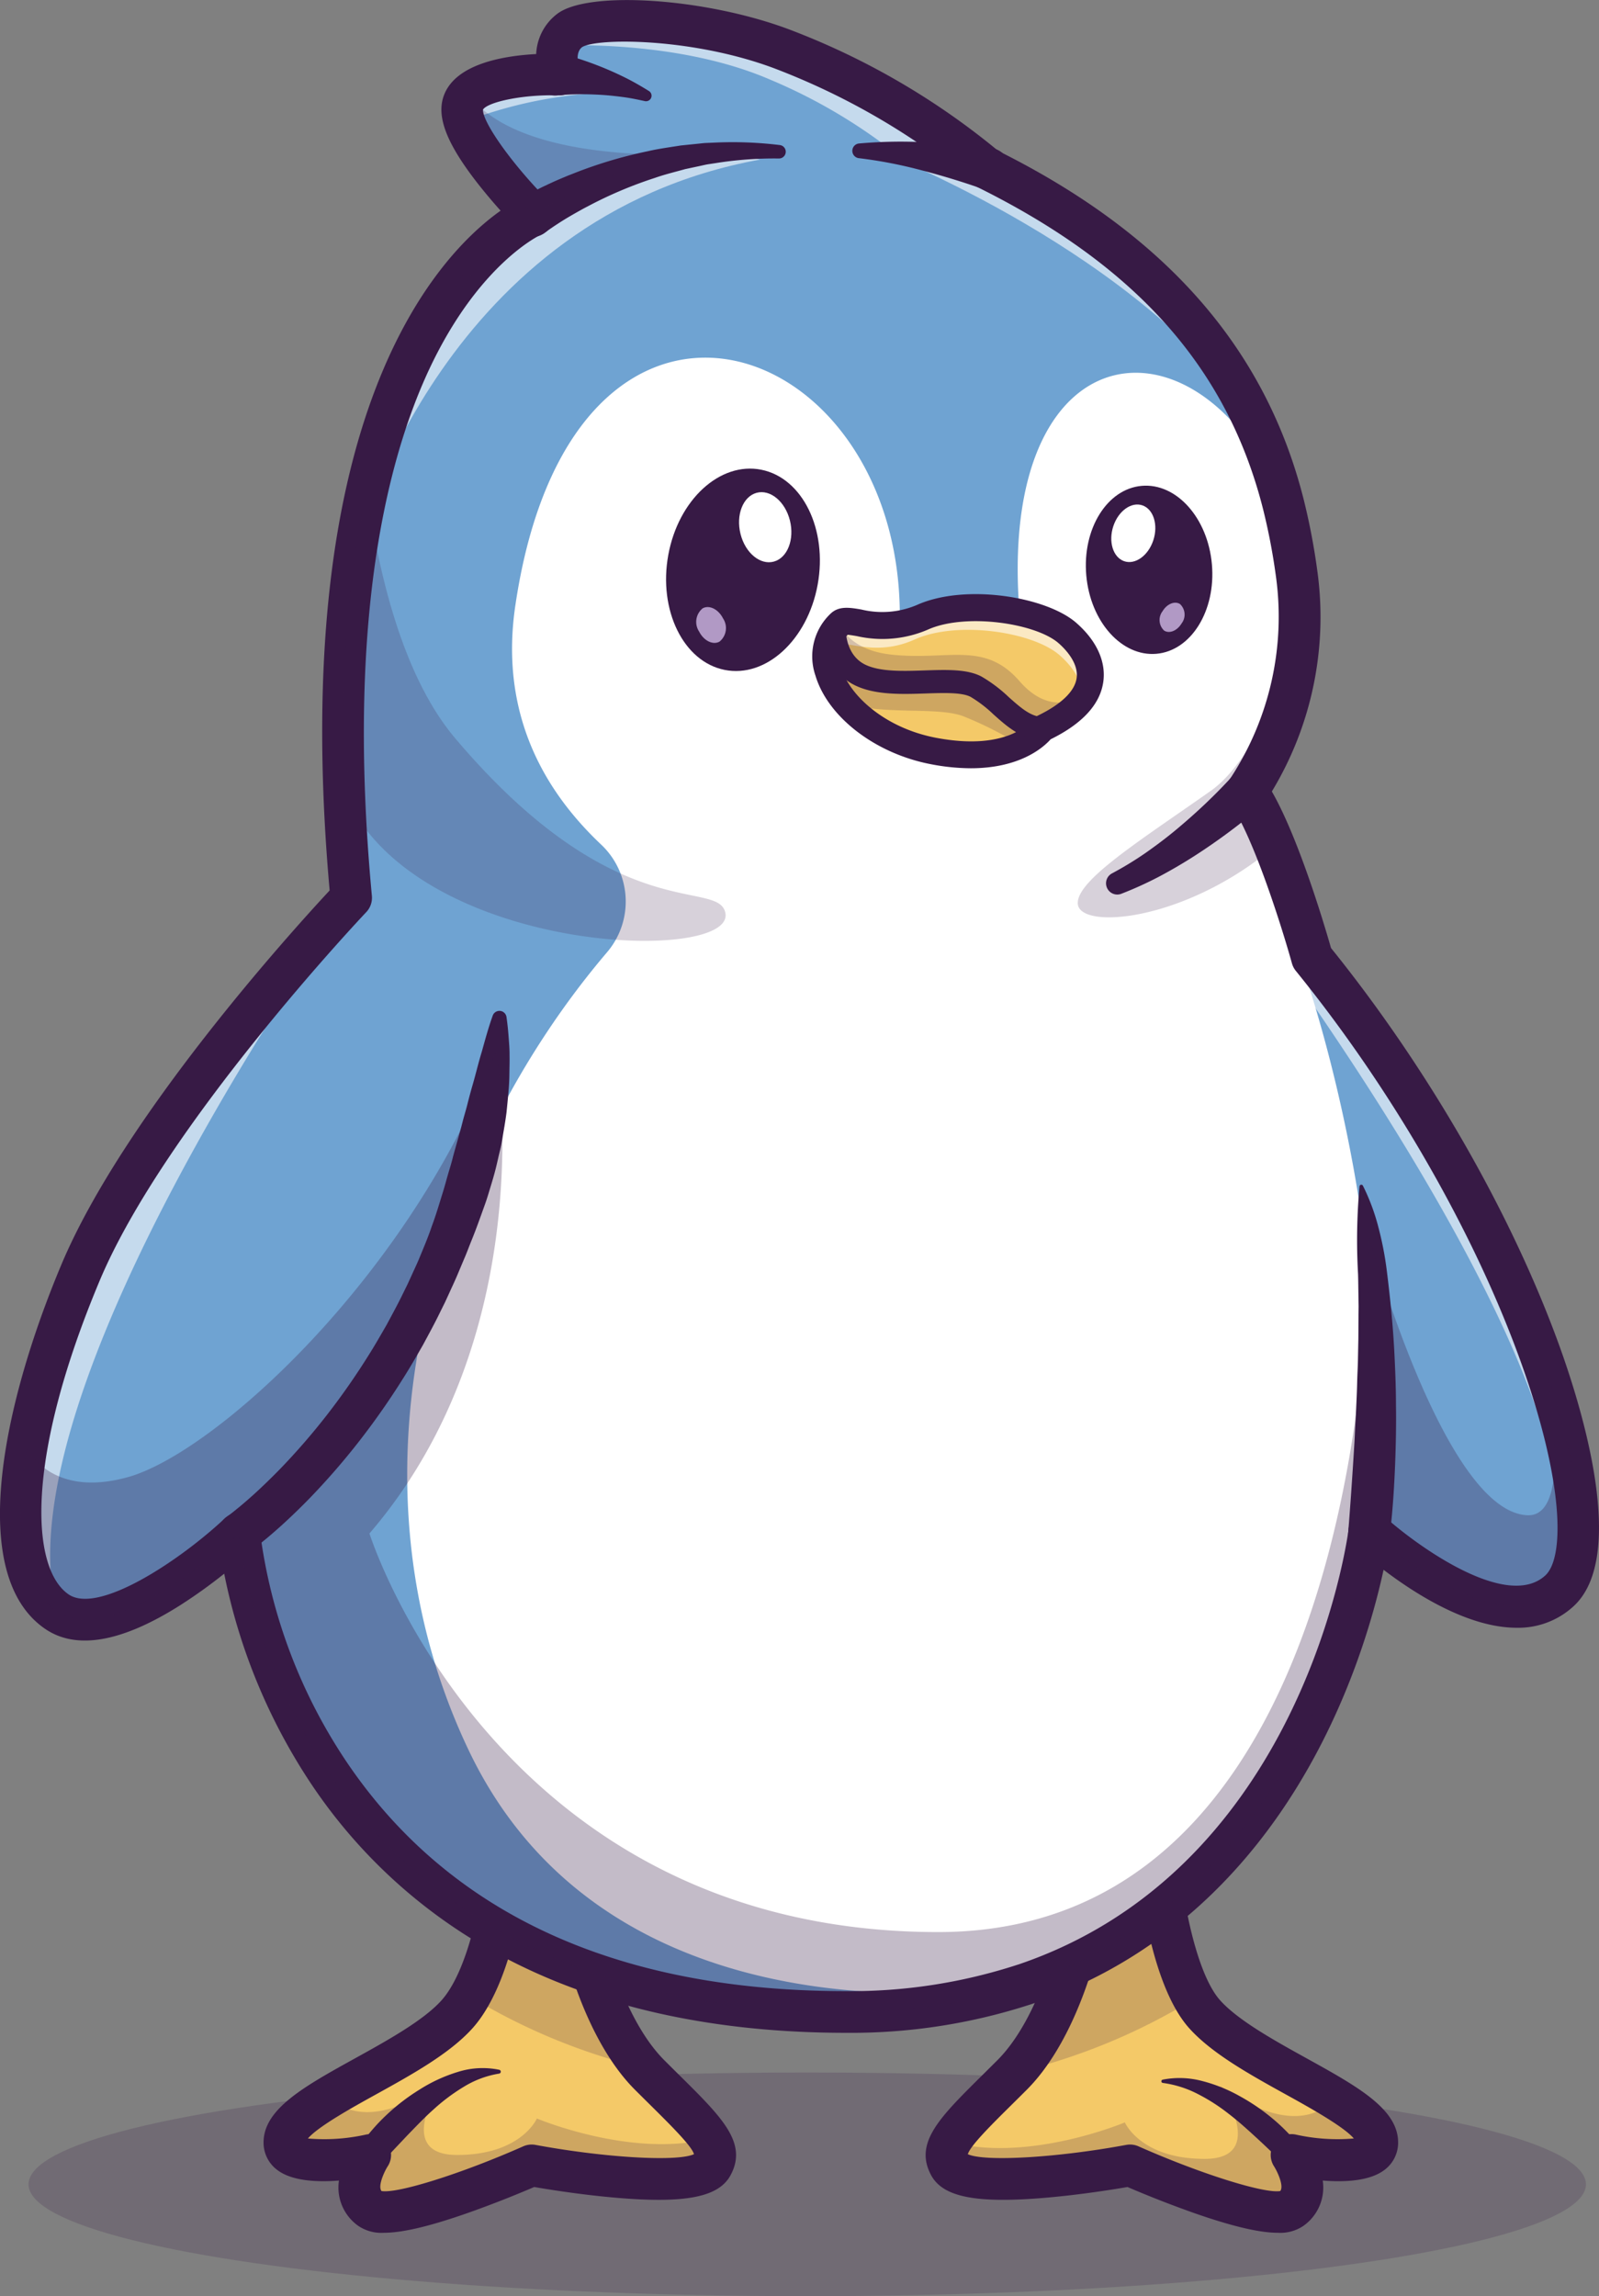 <svg xmlns="http://www.w3.org/2000/svg" width="200" height="287.06">
  <rect width="100%" height="100%" fill="#808080" stroke="none"/>
  <g>
    <g>
      <g opacity=".2" transform="translate(322.744 -490.662)">
        <ellipse cx="97.399" cy="13.981" rx="97.399" ry="13.981" transform="translate(-319.175 749.76)" fill="#371a45"/>
      </g>
      <g>
        <path d="m62.497 238.071 10.3 3.762s2.388 11.508 8.468 17.588 9.228 8.685 7.817 11.291c-2.061 3.8-22.582 0-22.582 0s-17.154 7.6-20.194 5.428 0-6.731 0-6.731-10.668 2.235-10.733-1.52c-.083-4.831 15.89-9.716 21.59-16.068 3.981-4.437 5.334-13.75 5.334-13.75Z" fill="#f4c968"/>
      </g>
      <g opacity=".2">
        <path d="M89.083 270.711c-2.058 3.8-22.584 0-22.584 0s-17.151 7.6-20.193 5.426 0-6.728 0-6.728-10.663 2.234-10.729-1.518c-.032-1.87 2.332-3.746 5.576-5.713 1.935 1.876 6.156 3.752 14.084-1.883-.222.333-5.954 9.114 1.928 9.114 8.032 0 9.986-4.56 9.986-4.56s11.862 5 21.542 2.514a3.1 3.1 0 0 1 .39 3.348Z" fill="#371a45"/>
      </g>
      <g opacity=".2">
        <path d="M72.798 241.838s2.17 10.448 7.641 16.7a76.292 76.292 0 0 1-21.62-8.924c2.371-3.876 3.678-10.992 3.678-10.992Z" fill="#371a45"/>
      </g>
      <g>
        <path d="M48.006 279.138a5.151 5.151 0 0 1-3.211-.878 5.864 5.864 0 0 1-2.4-5.651c-2.807.221-5.983.057-7.8-1.391a4.237 4.237 0 0 1-1.628-3.285c-.073-4.236 5.022-7.054 11.471-10.621 4-2.211 8.528-4.717 10.785-7.232 2.822-3.145 4.344-10.007 4.692-12.385a2.606 2.606 0 0 1 1.244-1.862 2.607 2.607 0 0 1 2.228-.21l10.3 3.762a2.608 2.608 0 0 1 1.658 1.918c.022.106 2.315 10.83 7.759 16.275q1.024 1.023 1.935 1.921c5.309 5.252 8.514 8.423 6.331 12.453-1.494 2.758-5.72 3.565-14.584 2.781-4.258-.376-8.3-1.032-9.971-1.319a136.534 136.534 0 0 1-8.417 3.286c-5.204 1.818-8.354 2.438-10.392 2.438Zm-.288-5.22c2.026.339 10-2.168 17.73-5.589a2.6 2.6 0 0 1 1.529-.18c8.726 1.615 17.724 2.127 19.823 1.163-.245-.989-2.989-3.7-5.42-6.109q-.92-.908-1.955-1.94c-5.29-5.291-7.951-14.026-8.835-17.464l-6.126-2.237c-.789 3.383-2.422 8.726-5.359 12-2.844 3.168-7.57 5.783-12.141 8.311-2.768 1.531-7.174 3.968-8.451 5.475a23.917 23.917 0 0 0 7.264-.489 2.6 2.6 0 0 1 2.691 1.092 2.606 2.606 0 0 1 .01 2.9c-.334.512-1.272 2.417-.76 3.068Z" fill="#371a45"/>
      </g>
      <g>
        <path d="M44.967 268.393a16.828 16.828 0 0 1 1.571-2.1 23 23 0 0 1 1.786-1.87 25.505 25.505 0 0 1 4.122-3.17 19.511 19.511 0 0 1 4.778-2.212 10.287 10.287 0 0 1 5.224-.281.245.245 0 0 1 .182.294.246.246 0 0 1-.2.185h-.008a12.131 12.131 0 0 0-4.416 1.649 23.821 23.821 0 0 0-3.749 2.8c-1.174 1.043-2.259 2.192-3.359 3.325l-1.629 1.724c-.534.57-1.1 1.171-1.617 1.691l-.058.058a1.691 1.691 0 0 1-2.39 0 1.691 1.691 0 0 1-.237-2.093Z" fill="#371a45"/>
      </g>
      <g>
        <path d="m145.344 236.117-10.3 5.716s-2.388 11.508-8.468 17.588-9.228 8.685-7.817 11.291c2.061 3.8 22.582 0 22.582 0s17.154 7.6 20.194 5.428 0-6.731 0-6.731 10.668 2.235 10.733-1.52c.083-4.831-15.89-9.716-21.59-16.068-3.98-4.437-5.334-15.704-5.334-15.704Z" fill="#f4c968"/>
      </g>
      <g opacity=".2">
        <path d="M118.763 271.2c2.058 3.8 22.584 0 22.584 0s17.151 7.6 20.193 5.426 0-6.729 0-6.729 10.664 2.234 10.729-1.518c.032-1.869-2.332-3.745-5.576-5.712-1.935 1.876-6.156 3.752-14.084-1.883.222.332 5.954 9.113-1.928 9.113-8.031 0-9.986-4.56-9.986-4.56s-11.862 5-21.541 2.515a3.1 3.1 0 0 0-.391 3.348Z" fill="#371a45"/>
      </g>
      <g opacity=".2">
        <path d="M135.044 242.323s-2.169 10.449-7.641 16.7a76.25 76.25 0 0 0 21.62-8.925c-2.371-3.875-3.678-13.977-3.678-13.977Z" fill="#371a45"/>
      </g>
      <g>
        <path d="M159.844 279.138c-2.038 0-5.188-.621-10.4-2.438a136.796 136.796 0 0 1-8.417-3.286c-1.667.287-5.713.943-9.971 1.319-8.865.782-13.09-.023-14.584-2.781-2.183-4.03 1.022-7.2 6.331-12.453q.909-.9 1.935-1.921c5.466-5.466 7.737-16.168 7.759-16.275a2.6 2.6 0 0 1 1.287-1.749l10.3-5.716a2.606 2.606 0 0 1 2.45-.042 2.607 2.607 0 0 1 1.4 2.01c.351 2.911 1.877 11.147 4.683 14.274 2.257 2.515 6.788 5.021 10.785 7.232 6.449 3.567 11.544 6.385 11.471 10.621a4.234 4.234 0 0 1-1.628 3.285c-1.814 1.448-4.99 1.612-7.8 1.391a5.867 5.867 0 0 1-2.4 5.651 5.151 5.151 0 0 1-3.201.878Zm-18.5-11.033a2.6 2.6 0 0 1 1.055.224c7.727 3.421 15.7 5.929 17.73 5.589.513-.651-.428-2.557-.766-3.075a2.614 2.614 0 0 1 .028-2.9 2.6 2.6 0 0 1 2.681-1.085 23.867 23.867 0 0 0 7.262.489c-1.277-1.507-5.683-3.944-8.451-5.475-4.571-2.528-9.3-5.143-12.141-8.311-2.97-3.31-4.586-9.383-5.369-13.368l-6.053 3.358c-.816 3.246-3.476 12.289-8.9 17.712q-1.035 1.033-1.955 1.94c-2.411 2.385-5.128 5.074-5.41 6.113 2.118.958 11.1.446 19.813-1.167a2.614 2.614 0 0 1 .476-.043Zm18.926 5.782Zm-39.439-4.7" fill="#371a45"/>
      </g>
      <g>
        <path d="M160.436 270.343c-1.077-1-2.2-2.1-3.317-3.121s-2.258-2.06-3.468-2.982a23.426 23.426 0 0 0-3.828-2.451 13.39 13.39 0 0 0-4.374-1.385h-.005a.209.209 0 0 1-.18-.234.209.209 0 0 1 .163-.177 11.043 11.043 0 0 1 4.982.181 19.41 19.41 0 0 1 4.66 1.884 25.477 25.477 0 0 1 4.116 2.811 23.053 23.053 0 0 1 1.819 1.689 16.835 16.835 0 0 1 1.633 1.918 1.448 1.448 0 0 1-.326 2.021 1.45 1.45 0 0 1-1.831-.111Z" fill="#371a45"/>
      </g>
      <g>
        <path d="M195.057 198.879c-7.816 7.165-23.776-7.491-23.776-7.491-.013.091-.019.182-.032.267-.007.065-.013.137-.026.2-.7 4.748-7.478 44.269-43.136 56.248a.111.111 0 0 0-.033.007 69.493 69.493 0 0 1-22.239 3.419c-71.328 0-75.888-59.818-75.888-59.818s-15.633 14.657-22.8 9.771a8.435 8.435 0 0 1-2.708-3.144c-2.013-3.817-2.313-9.836-1.075-17.2a102.089 102.089 0 0 1 6.716-22c8.377-19.972 33.325-46.321 33.866-46.894l.006-.007c-.058-.6-.11-1.2-.162-1.791a210.06 210.06 0 0 1-.8-23.841 144.267 144.267 0 0 1 1.609-18.337.2.2 0 0 1 .006-.039q.244-1.5.508-2.951c.248-1.322.509-2.606.789-3.843C48.8 48.4 53.412 40.069 57.561 34.858c4.912-6.176 9.165-7.954 9.165-7.954s-.462-.462-1.179-1.231c-2.078-2.234-6.305-7.042-7.439-10.462a3.737 3.737 0 0 1-.175-2.312 2.759 2.759 0 0 1 .69-1.088c2.742-2.755 11.36-2.495 11.36-2.495s-.071-.2-.149-.527a5.889 5.889 0 0 1 .078-3.127 3.929 3.929 0 0 1 1.374-1.883c2.606-1.954 15.764-1.674 26.382 2.28a89.792 89.792 0 0 1 25.711 14.963l.019.019c24.734 12.234 33.593 27.861 37.169 42.166v.006a79.866 79.866 0 0 1 1.59 8.312 39.9 39.9 0 0 1 .358 7.094 38.239 38.239 0 0 1-6.547 20.265 36.7 36.7 0 0 1 3.466 6.911c2.592 6.4 4.677 13.934 4.677 13.934 14.22 17.516 24.284 36.784 29.4 52.053 4.51 13.417 5.201 23.749 1.546 27.097Z" fill="#6fa3d2"/>
      </g>
      <g opacity=".6">
        <path d="m191.468 201.484 2.71-3.146c2.013-3.817 2.312-9.836 1.075-17.2a83.658 83.658 0 0 0-6.716-22c-14.324-30.29-33.326-46.321-33.866-46.894.631.884 55.206 72.467 36.797 89.24Z" fill="#fff"/>
      </g>
      <g opacity=".6">
        <path d="m7.128 201.484-2.709-3.146c-2.013-3.817-2.313-9.836-1.075-17.2a102.089 102.089 0 0 1 6.716-22c8.377-19.972 33.325-46.321 33.866-46.894-.632.884-44.237 61.758-36.798 89.24Z" fill="#fff"/>
      </g>
      <g opacity=".6">
        <path d="m123.384 21.027-10.4-1.075a67.714 67.714 0 0 0-16.611-9.979C86.602 5.739 74.831 5.556 69.92 5.667a3.929 3.929 0 0 1 1.374-1.883C73.9 1.83 87.058 2.11 97.676 6.064a89.792 89.792 0 0 1 25.708 14.963Z" fill="#fff"/>
      </g>
      <g opacity=".6">
        <path d="M79.838 11.575a55.166 55.166 0 0 0-21.725 3.641 3.737 3.737 0 0 1-.175-2.312 2.759 2.759 0 0 1 .69-1.088c2.742-2.755 11.36-2.495 11.36-2.495s-.071-.2-.149-.527a71.173 71.173 0 0 1 9.999 2.781Z" fill="#fff"/>
      </g>
      <g opacity=".6">
        <path d="M110.064 18.943s32.862 12.735 47.04 34.181c0 0-14.022-31.398-47.04-34.181Z" fill="#fff"/>
      </g>
      <g opacity=".6">
        <path d="M95.067 19.952c-39.214 7.087-50.112 46.92-50.477 48.282q.244-1.5.508-2.951c.248-1.322.509-2.606.789-3.843 6.39-28.492 12.224-29.3 20.844-34.531 16.774-10.178 28.336-6.957 28.336-6.957Z" fill="#fff"/>
      </g>
      <g>
        <path d="M171.281 191.388c-.013.091-.019.182-.032.267-.007.065-.013.137-.026.2-.7 4.748-7.478 44.269-43.136 56.248a.111.111 0 0 0-.033.007c-1.459.267-51.174 9.145-69.465-29.366-16.684-35.124-3.907-74.72 17.293-99.64a9.778 9.778 0 0 0-.634-13.461c-5.58-5.265-13.017-14.778-10.8-29.881 7.073-48.108 48.069-34.443 48.1 1.212.006 6.075 15.248 4.332 14.873-1.732-2.154-34.834 23.123-36.712 33.143-12.032v.006a79.866 79.866 0 0 1 1.59 8.312 39.9 39.9 0 0 1-3.836 23.413 9.689 9.689 0 0 0-.27 8.006c2.394 5.916 4.149 14.5 4.627 16.966a9.77 9.77 0 0 0 .349 1.313c1.674 4.854 12.16 37.139 8.257 70.162Z" fill="#fff"/>
      </g>
      <g>
        <path d="M105.816 254.138c-16.705 0-31.233-3.248-43.181-9.656a65.572 65.572 0 0 1-23.674-21.405 73.271 73.271 0 0 1-10.917-26.339 64.421 64.421 0 0 1-5.435 3.9c-7.336 4.662-13.04 5.674-16.952 3.007-9.795-6.679-5.391-27.884 2-45.5 7.8-18.589 29.063-41.979 33.574-46.823-5.333-59.759 13.636-79.5 21.385-84.983a67.783 67.783 0 0 1-2.821-3.351c-3.863-4.929-5.2-8.291-4.329-10.9 1.364-4.093 7.483-5.116 11.6-5.329a6.65 6.65 0 0 1 2.662-5.051c3.894-2.92 18.456-1.95 28.854 1.923a92.283 92.283 0 0 1 26.28 15.239c20.991 10.459 33.5 24.761 38.238 43.718l.021.089a82.158 82.158 0 0 1 1.621 8.5 42.105 42.105 0 0 1-5.661 27.77c3.409 5.941 6.662 16.994 7.4 19.574 12.137 15.046 22.511 33.077 28.5 49.554 2.822 7.761 8.651 26.487 1.836 32.735a10.191 10.191 0 0 1-7.123 2.688c-6.027 0-12.638-4.2-16.639-7.247-2.551 11.772-12.279 43.63-44.139 54.334-.048.016-.1.031-.146.044a72.5 72.5 0 0 1-22.954 3.509Zm-75.888-65.029a2.6 2.6 0 0 1 .943.177 2.6 2.6 0 0 1 1.654 2.23 66.822 66.822 0 0 0 10.887 28.841c12.847 18.958 33.842 28.57 62.4 28.57a67.272 67.272 0 0 0 21.41-3.285c.044-.015.089-.028.136-.041 34.093-11.528 40.647-49.792 41.283-54.122l.008-.051v-.038c0-.042.009-.084.016-.126v-.029c.007-.07.015-.141.025-.211a2.608 2.608 0 0 1 1.7-2.089 2.608 2.608 0 0 1 2.641.535c3.687 3.377 15.326 12.007 20.253 7.489 2.4-2.2 2.42-11.624-3.213-27.112-5.856-16.107-16.059-33.773-27.991-48.47a2.6 2.6 0 0 1-.488-.948c-1.145-4.137-4.772-15.8-7.76-20.036a2.607 2.607 0 0 1 .059-3.086 36.789 36.789 0 0 0 5.677-25.415 76.9 76.9 0 0 0-1.536-8.04 1.281 1.281 0 0 1-.021-.089c-4.444-17.675-15.814-30.507-35.776-40.38a2.62 2.62 0 0 1-.578-.39A87.9 87.9 0 0 0 96.751 8.507c-10.137-3.775-22.03-3.786-23.936-2.619-.985.74-.388 2.552-.381 2.57a2.582 2.582 0 0 1-.343 2.4 2.616 2.616 0 0 1-2.194 1.064c-4.614-.135-8.914.857-9.486 1.78-.07 1.613 3.776 6.982 8.15 11.361a2.6 2.6 0 0 1 .713 2.347 2.6 2.6 0 0 1-1.552 1.9c-.048.022-6.927 3.133-12.956 14.673-5.658 10.829-11.683 31.419-8.252 68.013a2.609 2.609 0 0 1-.706 2.039c-.251.264-25.175 26.6-33.359 46.113-9.369 22.343-8.572 35.972-3.866 39.18 3.71 2.531 13.859-4.184 19.549-9.518a2.6 2.6 0 0 1 1.796-.702Zm165.129 9.771Zm-26.392-7.52Zm0-.008v.007ZM60.426 13.652Z" fill="#371a45"/>
      </g>
      <g>
        <path d="M157.816 100.731c-.7.62-1.35 1.151-2.035 1.7s-1.362 1.065-2.053 1.582q-2.076 1.545-4.251 2.947a62.25 62.25 0 0 1-4.474 2.619 45.945 45.945 0 0 1-4.747 2.158 1.4 1.4 0 0 1-1.818-.8 1.4 1.4 0 0 1 .644-1.746l.039-.021a42.491 42.491 0 0 0 4.125-2.512c1.326-.929 2.625-1.9 3.873-2.941s2.467-2.118 3.646-3.237c.588-.561 1.169-1.128 1.735-1.705s1.14-1.178 1.631-1.728l.011-.012a2.61 2.61 0 0 1 3.686-.211 2.61 2.61 0 0 1 .212 3.686 2.93 2.93 0 0 1-.224.221Z" fill="#371a45"/>
      </g>
      <g>
        <path d="m28.422 189.586.389-.291.422-.33.85-.692a63.073 63.073 0 0 0 1.676-1.458c1.1-1 2.174-2.047 3.223-3.116a83.961 83.961 0 0 0 5.906-6.8 88.617 88.617 0 0 0 5.171-7.4c.809-1.271 1.554-2.581 2.306-3.886.713-1.327 1.438-2.648 2.091-4.007l.5-1.012.472-1.027c.309-.687.634-1.368.931-2.06.573-1.394 1.171-2.778 1.65-4.209.531-1.411.949-2.861 1.4-4.3.224-.719.412-1.449.622-2.172s.445-1.439.618-2.172c.391-1.455.831-2.9 1.2-4.362.184-.732.417-1.454.6-2.188s.38-1.467.586-2.2c.437-1.463.776-2.948 1.228-4.427.417-1.484.817-2.979 1.356-4.477l.012-.034a.89.89 0 0 1 1.139-.537.9.9 0 0 1 .58.711c.114.793.2 1.588.259 2.384s.134 1.6.124 2.388c.019.8-.012 1.59-.02 2.388s-.055 1.592-.128 2.384-.148 1.584-.23 2.377c-.1.79-.228 1.576-.364 2.36s-.245 1.577-.438 2.35-.355 1.554-.549 2.327-.422 1.537-.655 2.3-.453 1.529-.73 2.277c-.54 1.5-1.067 3.005-1.672 4.48-.3.738-.569 1.488-.889 2.218l-.927 2.2c-.315.731-.657 1.451-.984 2.177l-.5 1.086-.531 1.07c-.691 1.437-1.457 2.835-2.213 4.238-.794 1.382-1.584 2.766-2.439 4.112a94.037 94.037 0 0 1-5.477 7.841 89.068 89.068 0 0 1-6.282 7.235 81.754 81.754 0 0 1-3.463 3.348c-.6.538-1.207 1.072-1.832 1.594-.316.26-.628.52-.954.776l-.494.385-.543.405a2.6 2.6 0 0 1-3.645-.53 2.6 2.6 0 0 1 .531-3.645Z" fill="#371a45"/>
      </g>
      <g>
        <path d="M135.806 86.61c-.788 1.518-2.482 3.055-5.452 4.462a7.122 7.122 0 0 1-2.756 2.065c-2.091.99-5.524 1.759-10.819.756a19.339 19.339 0 0 1-10.853-5.922c-2.905-3.315-3.641-7.25-.97-9.94l.1-.1c1.108-1.068 5 1.629 10.319-.755s14.76-.977 18.128 1.954c2.179 1.908 3.775 4.672 2.303 7.48Z" fill="#f4c968"/>
      </g>
      <g opacity=".6">
        <path d="M135.806 86.608a6.048 6.048 0 0 1-.4.664c.052-2.045-1.251-3.947-2.879-5.367-3.368-2.932-12.813-4.345-18.129-1.954s-9.21-.313-10.318.755l-.1.1a6.115 6.115 0 0 0-.665.788 5.467 5.467 0 0 1 1.642-3.563l.1-.1c1.108-1.068 5 1.629 10.319-.755s14.76-.977 18.128 1.954c2.178 1.902 3.774 4.67 2.302 7.478Z" fill="#fff"/>
      </g>
      <g opacity=".2">
        <path d="M135.806 86.61c-.788 1.518-2.482 3.055-5.452 4.462a7.122 7.122 0 0 1-2.756 2.065 45.753 45.753 0 0 0-7.126-3.6c-3.231-1.2-9.647-.131-14.546-1.564-2.905-3.315-3.641-7.25-.97-9.94.762 1.518 2.527 3.381 6.585 3.811 7.088.762 11.582-1.753 15.986 3.322 3.035 3.489 6.162 3.072 8.279 1.444Z" fill="#371a45"/>
      </g>
      <g>
        <path d="M121.421 96.046a26.668 26.668 0 0 1-4.954-.5c-6.962-1.32-12.913-5.879-14.472-11.087a7.358 7.358 0 0 1 1.89-7.738c1.034-1 2.407-.767 3.859-.519a11.085 11.085 0 0 0 6.936-.567c6.067-2.723 16.2-1.027 19.926 2.221 2.538 2.21 3.744 4.827 3.394 7.367-.388 2.818-2.6 5.24-6.586 7.2-.923 1.036-3.851 3.623-9.993 3.623Zm-15.4-16.687a4.045 4.045 0 0 0-.8 4.138c1.024 3.421 5.431 7.523 11.873 8.743 8.934 1.694 11.767-1.984 11.884-2.142a1.57 1.57 0 0 1 .652-.547c3.062-1.453 4.8-3.107 5.033-4.783.266-1.928-1.5-3.7-2.269-4.368-2.858-2.49-11.621-3.8-16.335-1.688a14.389 14.389 0 0 1-8.88.814c-.381-.065-.874-.149-1.16-.167Zm-.963-1.424Z" fill="#371a45"/>
      </g>
      <g>
        <path d="M130.352 92.516h-.037c-2.529-.064-4.319-1.656-6.05-3.2a15.829 15.829 0 0 0-2.851-2.188c-1.081-.585-3.4-.507-5.644-.432-2.945.1-6.283.209-8.792-1-4.16-2.013-4.071-6.791-4.065-6.994a1.451 1.451 0 0 1 1.485-1.4 1.443 1.443 0 0 1 1.4 1.478c0 .147-.016 3.131 2.436 4.318 1.868.9 4.7.808 7.439.717s5.344-.178 7.113.778a18.222 18.222 0 0 1 3.4 2.571c1.466 1.3 2.731 2.43 4.2 2.467a1.444 1.444 0 0 1 1.407 1.48 1.444 1.444 0 0 1-1.441 1.405Z" fill="#371a45"/>
      </g>
      <g>
        <path d="M65.266 24.754c.2-.12.352-.206.514-.3s.323-.18.482-.263c.318-.171.636-.341.954-.5.634-.325 1.275-.618 1.914-.914s1.289-.56 1.935-.831c.654-.251 1.3-.515 1.957-.754a56.347 56.347 0 0 1 8.024-2.29c1.351-.316 2.733-.49 4.1-.714l2.067-.211c.344-.031.686-.079 1.031-.1l1.037-.044a48.654 48.654 0 0 1 8.243.3.842.842 0 0 1 .752.925.843.843 0 0 1-.828.756h-.052a46.452 46.452 0 0 0-7.855.574l-.97.147c-.322.05-.641.132-.962.2l-1.915.409c-1.261.355-2.527.654-3.759 1.089a52.412 52.412 0 0 0-7.209 2.94c-.58.287-1.149.595-1.722.89-.564.313-1.127.627-1.681.951s-1.1.659-1.627 1.009c-.27.17-.527.347-.784.523-.131.088-.258.176-.377.263s-.252.18-.334.247a2.614 2.614 0 0 1-3.675-.4 2.613 2.613 0 0 1 .4-3.674 2.633 2.633 0 0 1 .255-.182Z" fill="#371a45"/>
      </g>
      <g>
        <path d="M122.784 23.577a95.406 95.406 0 0 0-7.562-2.3 56.389 56.389 0 0 0-7.776-1.5h-.015a.923.923 0 0 1-.817-1.02.923.923 0 0 1 .828-.818 58.924 58.924 0 0 1 8.294-.149q2.067.1 4.13.274c1.384.123 2.731.258 4.157.453a2.62 2.62 0 0 1 2.242 2.95 2.62 2.62 0 0 1-2.95 2.241 2.716 2.716 0 0 1-.531-.131Z" fill="#371a45"/>
      </g>
      <g>
        <path d="M70.177 6.722c.577.129 1.029.265 1.526.411s.963.3 1.437.462a41.59 41.59 0 0 1 5.477 2.321c.875.455 1.726.95 2.553 1.465a.69.69 0 0 1 .22.951.691.691 0 0 1-.734.31l-.027-.006c-.911-.2-1.813-.388-2.73-.506s-1.826-.22-2.74-.273-1.826-.082-2.732-.073q-.68.007-1.351.038c-.434.022-.917.048-1.276.1a2.662 2.662 0 0 1-3.006-2.267 2.663 2.663 0 0 1 2.267-3.006 2.668 2.668 0 0 1 .937.035Z" fill="#371a45"/>
      </g>
      <g>
        <path d="M168.632 191.574c.278-3.517.529-7.144.746-10.725.062-.9.09-1.8.142-2.7s.094-1.8.134-2.7.081-1.8.1-2.7.077-1.8.094-2.7l.053-2.7.017-2.7.013-1.35-.02-1.348c-.018-.9-.019-1.8-.05-2.7a74.473 74.473 0 0 1 .185-10.936v-.005a.226.226 0 0 1 .249-.2.227.227 0 0 1 .177.124 26.3 26.3 0 0 1 1.955 5.267 41.147 41.147 0 0 1 1.044 5.457c.456 3.665.819 7.347.977 11.033.086 1.842.156 3.687.157 5.53.031 1.844.011 3.686-.039 5.529s-.13 3.683-.247 5.524-.279 3.663-.506 5.547a2.606 2.606 0 0 1-2.9 2.275 2.607 2.607 0 0 1-2.286-2.787Z" fill="#371a45"/>
      </g>
      <g opacity=".3">
        <path d="M195.057 198.879c-7.816 7.165-23.776-7.491-23.776-7.491-.013.091-.019.182-.032.267-.007.065-.013.137-.026.2-.7 4.748-7.478 44.269-43.136 56.248a.111.111 0 0 0-.033.007 69.493 69.493 0 0 1-22.239 3.419c-71.328 0-75.888-59.818-75.888-59.818s-15.633 14.657-22.8 9.771c-4.332-2.951-5.452-10.429-3.784-20.343 1.355 2.156 4.872 5.7 12.689 3.518 10.852-3.042 35.28-25.1 46.034-53.33 0 0 6.078 34.869-15.855 60.384 0 0 15.693 49.832 71.14 49.832s53.858-86.981 53.858-86.981 9.406 34.433 19.828 34.869c4.065.17 4.032-7.829 2.482-17.646 4.502 13.414 5.193 23.746 1.538 27.094Z" fill="#371a45"/>
      </g>
      <g opacity=".2">
        <path d="M43.77 100.576c-.43-4.931-.684-9.582-.8-13.966a138.009 138.009 0 0 1 2.123-21.327c.248-1.322.509-2.606.789-3.843 1.407 9.588 4.266 22.838 11.073 30.883 20.194 23.841 32.785 17.477 33.763 21.763 1.457 6.352-37.015 5.439-46.948-13.51Z" fill="#371a45"/>
      </g>
      <g opacity=".2">
        <path d="M155.973 98.889a36.7 36.7 0 0 1 3.466 6.911c-11.224 9.491-24.636 10.514-24.636 7.094 0-2.931 7.817-7.817 16.611-14.005 5.061-3.563 8.826-12.937 11.106-20.265a38.239 38.239 0 0 1-6.547 20.265Z" fill="#371a45"/>
      </g>
      <g opacity=".2">
        <path d="M88.436 19.262c-7.556.859-21.3 3.993-29.632 15.353-9.673 13.191-3.817 4.156-1.238.248 4.912-6.176 9.165-7.954 9.165-7.954s-.462-.462-1.179-1.231c-2.618-2.808-8.637-9.7-7.614-12.774a2.759 2.759 0 0 1 .69-1.088c2.293 3.205 9.185 8.247 29.808 7.446Z" fill="#371a45"/>
      </g>
      <g>
        <g>
          <g>
            <g>
              <path d="M95.221 58.724c-5.159-1.029-10.367 3.74-11.632 10.65s1.89 13.348 7.049 14.377 10.367-3.739 11.632-10.65-1.89-13.348-7.049-14.377Z" fill="#371a45"/>
            </g>
          </g>
        </g>
        <g>
          <g>
            <g>
              <path d="M94.628 61.613c-1.706.468-2.6 2.772-2.005 5.145s2.466 3.919 4.171 3.45 2.6-2.772 2.006-5.145-2.466-3.919-4.172-3.45Z" fill="#fff"/>
            </g>
          </g>
        </g>
        <g>
          <g>
            <g>
              <path d="M87.887 76.053a2.184 2.184 0 0 0-.441 2.906c.583 1.149 1.724 1.711 2.55 1.255a2.183 2.183 0 0 0 .441-2.9c-.583-1.154-1.724-1.716-2.55-1.261Z" fill="#b199c5"/>
            </g>
          </g>
        </g>
      </g>
      <g>
        <g>
          <g>
            <g transform="translate(322.744 -490.662)">
              <ellipse cx="7.887" cy="10.538" rx="7.887" ry="10.538" transform="rotate(-5.026 6195.857 2415.548)" fill="#371a45"/>
            </g>
          </g>
        </g>
        <g>
          <g>
            <g>
              <path d="M142.906 63.184c1.381.49 1.983 2.448 1.345 4.372s-2.275 3.087-3.656 2.6-1.982-2.448-1.344-4.372 2.275-3.09 3.655-2.6Z" fill="#fff"/>
            </g>
          </g>
        </g>
        <g>
          <g>
            <g>
              <path d="M147.599 75.521a1.809 1.809 0 0 1 .187 2.427c-.55.914-1.527 1.309-2.182.883a1.809 1.809 0 0 1-.187-2.427c.55-.914 1.527-1.309 2.182-.883Z" fill="#b199c5"/>
            </g>
          </g>
        </g>
      </g>
    </g>
  </g>
</svg>
